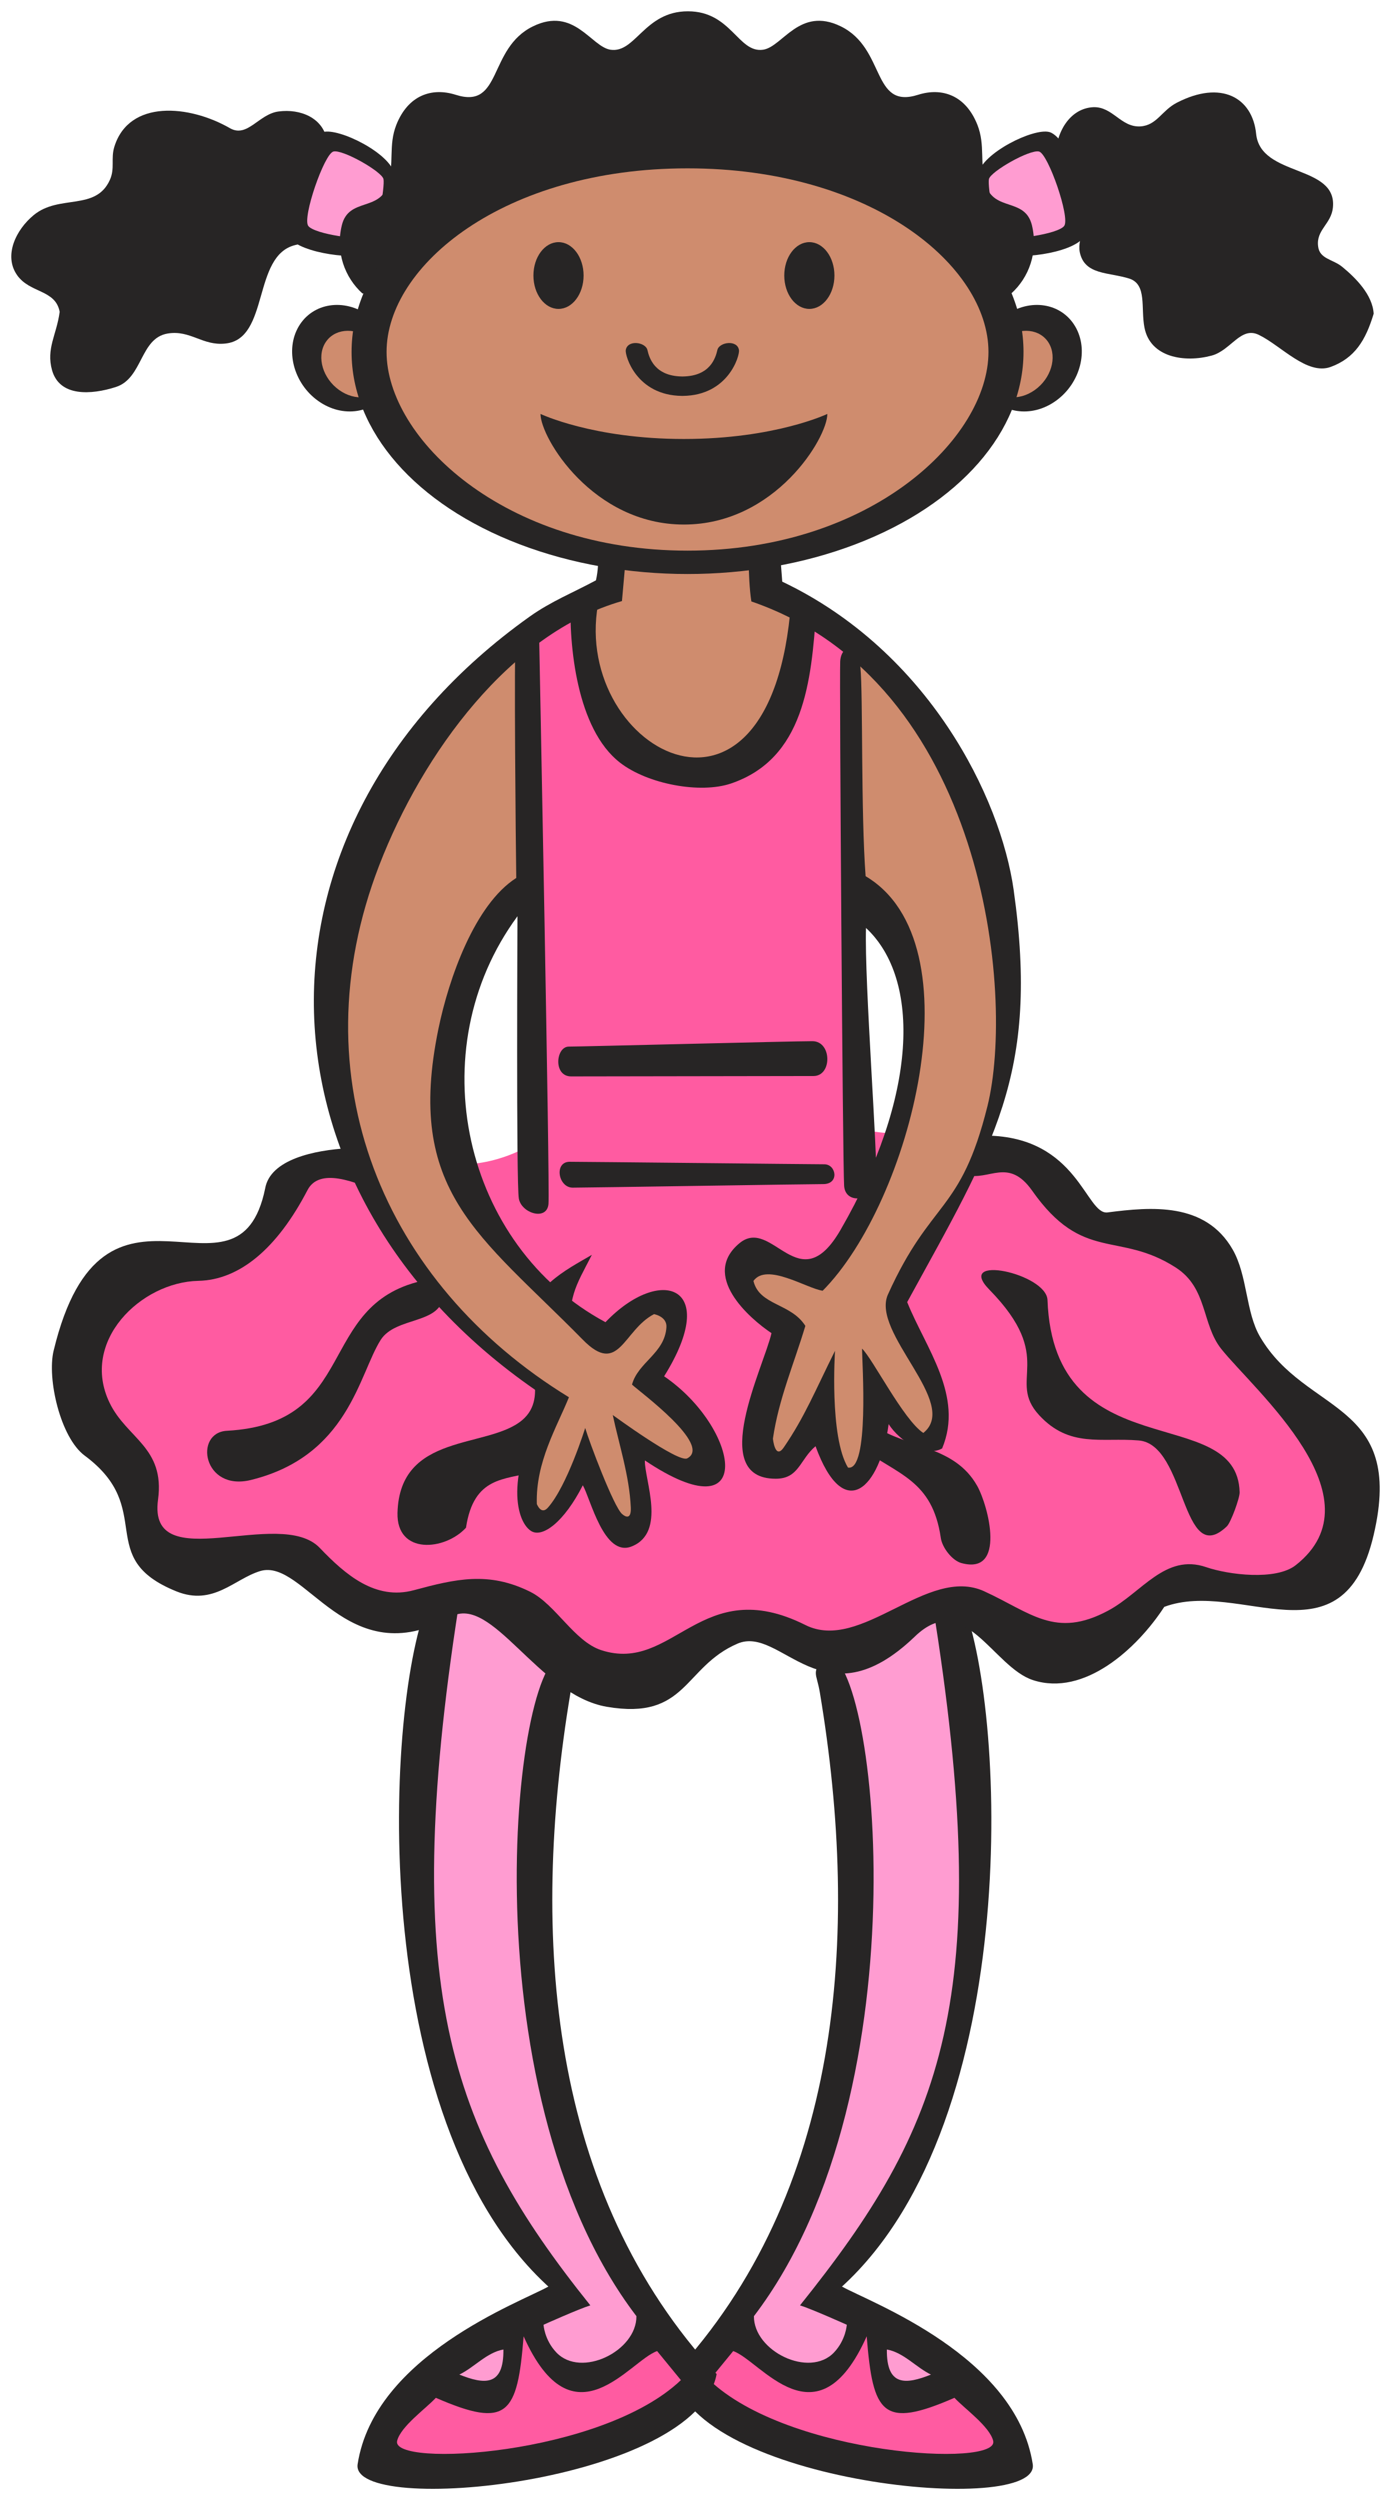 <svg xmlns="http://www.w3.org/2000/svg" xmlns:xlink="http://www.w3.org/1999/xlink" version="1.1" id="Layer_1" x="0px" y="0px" width="61.607" height="110.677" viewBox="43.5 25.5 61.607 110.677" enable-background="new 0 0 150 150" xml:space="preserve">
  <g>
    <path fill="#FF5BA1" d="M67.016,76.189l-0.404-22.767l3.097-1.331c-1.144,3.03,0.875,6.505,3.771,7.392&#13;&#10;&#9;c3.099,0.924,5.15-3.29,5.388-6.8c2.423,1.109,2.354,0.591,2.558,3.474c0.268,3.697-1.09,19.163,0.809,19.441&#13;&#10;&#9;c2.02,0.295,3.938-0.333,6.06,0.887c2.188,1.256,3.097,2.882,5.521,3.252c3.638,0.592,4.344,4.324,6.733,7.393&#13;&#10;&#9;c2.054,2.623,4.074,7.872,1.077,8.871c-2.93,0.996-5.588-1.221-7.943,1.033c-2.693,2.589-5.961-1.59-9.156,0.148&#13;&#10;&#9;c-1.482,0.812-2.258,1.885-3.906,1.773c-1.717-0.148-2.456-1.626-4.174-1.479c-2.729,0.222-4.208,3.179-6.734,2.07&#13;&#10;&#9;c-2.457-1.109-3.534-3.438-6.193-3.253c-1.785,0.11-2.896,1.071-4.58,0.44c-1.414-0.516-1.75-2.104-3.231-2.362&#13;&#10;&#9;c-1.65-0.297-2.626,0.664-4.31,0.591c-1.987-0.074-1.481-3.068-2.29-5.025c-0.707-1.738-2.625-2.219-2.425-4.141&#13;&#10;&#9;c0.27-2.699,2.66-3.807,5.117-3.99c3.468-0.261,4.208-5.026,7.676-5.026C62.471,76.783,64.221,77.707,67.016,76.189z" stroke-width="1"/>
    <path fill="#272525" d="M64.139,93.129c0.688-4.592,5.569,0.766,4.662-8.213c-0.199-1.98,0.194-2.463,0.913-3.867&#13;&#10;&#9;c-1.161,0.68-2.751,1.45-2.91,3.23c-0.108,1.228,1.058,3.049-0.179,4.09c-1.521,1.279-5.422,0.529-5.52,4.1&#13;&#10;&#9;C61.057,94.34,63.209,94.146,64.139,93.129z" stroke-width="1"/>
    <path fill="#272525" d="M81.561,89.544c1.705,1.257,3.23,1.458,3.607,4.037c0.062,0.437,0.51,1.004,0.909,1.112&#13;&#10;&#9;c1.999,0.552,1.2-2.533,0.7-3.42c-1.01-1.787-3.074-1.651-4.551-2.65c-0.447-2.395,3.461-4.443-2.942-6.188&#13;&#10;&#9;C83.725,85.419,78.87,87.559,81.561,89.544z" stroke-width="1"/>
    <path fill="#272525" d="M53.553,88.838c5.87-0.322,3.923-5.544,8.621-6.634c0.6,0.019,0.993-0.116,0.963,0.601&#13;&#10;&#9;c-0.057,1.346-2.11,0.954-2.78,2.016c-0.964,1.529-1.43,5.134-5.744,6.195C52.49,91.538,52.071,88.918,53.553,88.838z" stroke-width="1"/>
    <path fill="#CF8C6E" d="M70.247,50.394c1.11,1.645-2.02,2.439-3.637,3.549c-2.087,1.423-2.945,2.679-4.443,4.804&#13;&#10;&#9;c-3.08,4.361-4.14,7.854-3.973,13.305c0.084,2.828,0.942,4.397,2.155,6.875c0.875,1.774,4.242,6.208,7.406,8.132&#13;&#10;&#9;c0.536,0.323,0.152,1.107,0,1.772c-0.337,1.46-1.885,3.253-0.404,3.844c1.127,0.074,1.397-1.22,2.155-2.144&#13;&#10;&#9;c0.454,1.222,0.74,2.586,1.953,2.662c1.027,0.055,0.455-2.387,0-3.401c1.364,0,3.619,1.719,3.569,0.224&#13;&#10;&#9;c-0.068-1.775-1.549-2.07-2.762-3.254c0.909-1.348,1.263-2.068,1.078-3.769c-1.7,0-3.013,2.291-4.242,1.034&#13;&#10;&#9;c-1.346-1.367-2.188-2.088-3.435-3.623c-2.271-2.789-3.533-5.672-2.423-9.165c1.011-3.178,3.484-6.135,3.771-7.317&#13;&#10;&#9;c0.185-0.795-0.589-6.93-0.336-10.57l2.222-0.666c0,3.53,1.952,6.375,5.117,7.097c1.902,0.425,3.634-0.776,4.241-2.809&#13;&#10;&#9;c0.474-1.571,0.319-2.531,0.673-4.14c0.926,0.609,2.021,0.518,2.356,1.627c0.707,2.328-0.873,9.092,0.271,10.349&#13;&#10;&#9;c1.06,1.164,1.516,1.719,1.817,3.326c0.64,3.344,0.623,6.135-0.674,9.239c-0.707,1.718-1.06,2.624-2.356,3.846&#13;&#10;&#9;c-1.144,1.07-2.39,0.163-3.904,0.44c0,1.129,1.011,1.388,1.685,2.219c0.758,0.94-0.269,1.996-0.674,3.179&#13;&#10;&#9;c-0.37,1.09-0.96,2.198-0.2,3.03c0.756,0.831,1.531-0.868,2.289-1.7c0.943,0.685,0.891,2.883,1.952,2.438&#13;&#10;&#9;c1.06-0.443,0.926-1.774,1.01-3.028c0.791,0.572,0.959,1.623,1.886,1.623c0.856,0,0.856-1.365,0.674-2.289&#13;&#10;&#9;c-0.455-2.145-2.738-3.759-1.414-5.396c2.623-3.252,3.838-6.357,4.512-11.014c0.252-1.829-0.875-9.37-2.561-11.458&#13;&#10;&#9;c-2.777-3.437-4.174-7.392-8.348-7.392c-0.202-1.183,0.84-1.959,0.402-3.031c-0.438-1.071-1.684-0.424-2.761-0.37&#13;&#10;&#9;c-0.926,0.055-1.431,0.424-2.356,0.444C71.544,48.952,69.944,49.358,70.247,50.394z" stroke-width="1"/>
    <path fill="#FF9CD1" d="M79.945,98.811c1.517,7.279,1.48,11.826,0.134,19.07c-0.772,4.104-1.614,6.801-3.904,9.905&#13;&#10;&#9;c-1.073,1.456,1.921,3.028,3.638,2.81c1.211-0.147,2.49-2.589,0.472-3.623c0.641-2.105,2.153-2.662,3.098-4.582&#13;&#10;&#9;c2.255-4.619,3.366-7.393,3.702-12.641c0.234-3.809-0.52-13.641-1.75-13.307C84.252,96.739,81.462,97.7,79.945,98.811z" stroke-width="1"/>
    <path fill="#272525" d="M78.932,127.555c0.516,0.159,2.072,0.858,2.072,0.858s-0.037,0.67-0.568,1.229&#13;&#10;&#9;c-1.095,1.146-3.558-0.063-3.545-1.609c7.703-10.1,5.367-29.9,3.145-29.23c-0.624,0.801-0.378,0.695-0.223,1.635&#13;&#10;&#9;c1.809,10.822,0.937,22.177-6.474,30.158c0.884,4.831,16.263,6.344,15.901,3.99c-0.741-4.803-7.206-7.168-8.449-7.863&#13;&#10;&#9;c8.118-7.408,7.253-25.949,5.275-30.439l-1.274,0.162C87.626,113.953,85.249,119.682,78.932,127.555z" stroke-width="1"/>
    <path fill="#FF5BA1" d="M75.973,129.579l-1.053,1.285c3.508,3.339,12.866,3.885,12.568,2.688c-0.159-0.643-1.288-1.44-1.715-1.905&#13;&#10;&#9;c-3.188,1.39-3.613,0.72-3.887-2.722C79.691,133.83,77.18,129.984,75.973,129.579z" stroke-width="1"/>
    <path fill="#FF9CD1" d="M82.779,129.508c-0.019,1.646,0.844,1.551,1.953,1.111C84.059,130.292,83.531,129.646,82.779,129.508z" stroke-width="1"/>
    <path fill="#FF9CD1" d="M68.632,98.811c-1.516,7.279-1.482,11.826-0.135,19.07c0.773,4.104,1.616,6.801,3.905,9.905&#13;&#10;&#9;c1.073,1.456-1.92,3.028-3.637,2.81c-1.212-0.147-2.492-2.589-0.472-3.623c-0.639-2.105-2.155-2.662-3.097-4.582&#13;&#10;&#9;c-2.255-4.619-3.367-7.393-3.703-12.641c-0.235-3.809,0.775-12.418,1.75-13.307C64.625,95.188,67.117,97.7,68.632,98.811z" stroke-width="1"/>
    <path fill="#272525" d="M69.646,127.555c-0.515,0.159-2.073,0.858-2.073,0.858s0.036,0.67,0.57,1.229&#13;&#10;&#9;c1.095,1.146,3.557-0.063,3.544-1.609c-7.703-10.1-5.368-29.9-3.146-29.23c0.626,0.801,0.38,0.695,0.224,1.635&#13;&#10;&#9;c-1.808,10.822-0.938,22.177,6.474,30.158c-0.883,4.831-16.263,6.344-15.9,3.99c0.741-4.803,7.204-7.168,8.448-7.863&#13;&#10;&#9;c-8.117-7.408-7.252-25.949-5.276-30.439l1.426-0.463C61.102,113.327,63.329,119.682,69.646,127.555z" stroke-width="1"/>
    <path fill="#FF5BA1" d="M72.604,129.579l1.053,1.285c-3.506,3.339-12.864,3.885-12.568,2.688c0.159-0.643,1.289-1.44,1.715-1.905&#13;&#10;&#9;c3.188,1.39,3.613,0.72,3.887-2.722C68.885,133.83,71.398,129.984,72.604,129.579z" stroke-width="1"/>
    <path fill="#FF9CD1" d="M65.796,129.508c0.02,1.646-0.842,1.551-1.952,1.111C64.519,130.292,65.046,129.646,65.796,129.508z" stroke-width="1"/>
    <path fill="#272525" d="M78.146,51.249c6.481,3.084,9.668,9.549,10.248,13.642c1.155,8.183-0.896,11.272-4.715,18.251&#13;&#10;&#9;c0.811,2.024,2.521,4.148,1.547,6.479c-0.736,0.405-1.873-0.31-2.369-1.078c-0.371,2.83-1.979,4.437-3.237,0.979&#13;&#10;&#9;c-0.704,0.592-0.729,1.439-1.763,1.439c-3.042,0.004-0.526-4.954-0.188-6.445c-1.01-0.675-3.131-2.555-1.421-3.979&#13;&#10;&#9;c1.46-1.216,2.643,2.595,4.486-0.604c3.388-5.865,3.574-11.067,1.121-13.354c-0.076,2.368,0.537,10.217,0.444,11.162&#13;&#10;&#9;c-0.093,0.942-1.354,1.108-1.413,0.258c-0.06-0.853-0.212-22.468-0.174-23.215s0.777-0.899,0.896,0.279&#13;&#10;&#9;c0.117,1.177,0.018,6.416,0.23,9.225c4.982,2.952,1.993,14.429-1.902,18.351c-0.711-0.102-2.475-1.256-3.066-0.434&#13;&#10;&#9;c0.261,1.093,1.662,0.977,2.299,1.99c-0.496,1.656-1.188,3.256-1.436,4.992c0,0,0.09,0.953,0.479,0.39&#13;&#10;&#9;c0.926-1.353,1.377-2.481,2.271-4.28c0,0-0.256,3.801,0.574,5.17c0.955,0.18,0.625-4.646,0.623-5.266&#13;&#10;&#9;c0.473,0.451,1.834,3.152,2.713,3.734c1.646-1.312-2.334-4.431-1.565-6.133c1.912-4.234,3.218-3.564,4.405-8.33&#13;&#10;&#9;c1.23-4.931-0.107-18.789-10.455-22.347c-0.168-1.036-0.125-3.104-0.125-3.104l1.336,0.184L78.146,51.249z" stroke-width="1"/>
    <path fill="#272525" d="M71.046,52.109c-4.951,1.417-8.83,6.719-10.755,11.709c-3.625,9.394,0.184,18.502,8.407,23.536&#13;&#10;&#9;c-0.538,1.328-1.479,2.871-1.422,4.724c0,0,0.185,0.504,0.488,0.165c0.856-0.958,1.654-3.529,1.654-3.529&#13;&#10;&#9;c0.182,0.621,1.261,3.484,1.634,3.809c0.159,0.14,0.411,0.252,0.386-0.295c-0.063-1.396-0.523-2.785-0.799-4.088&#13;&#10;&#9;c0,0,2.899,2.127,3.297,1.92c1.128-0.586-2.134-2.97-2.445-3.267c0.272-0.996,1.454-1.384,1.525-2.541&#13;&#10;&#9;c0.029-0.478-0.55-0.577-0.55-0.577c-1.365,0.707-1.549,2.764-3.15,1.135c-4.585-4.66-7.886-6.547-6.397-13.77&#13;&#10;&#9;c0.46-2.232,1.609-5.503,3.446-6.674c-0.021-1.292-0.108-10.293-0.022-10.57c0.179-0.572,0.893-0.466,1.039,0.09&#13;&#10;&#9;c0,0,0.478,24.156,0.41,24.913c-0.068,0.759-1.195,0.415-1.313-0.237c-0.12-0.656-0.06-12.502-0.06-12.502&#13;&#10;&#9;c-4.371,5.938-2.396,14.596,3.897,17.971c2.425-2.534,5.121-1.647,2.598,2.395c3.352,2.289,4.136,7.065-0.853,3.725&#13;&#10;&#9;c-0.02,0.867,0.969,3.182-0.581,3.806c-1.232,0.498-1.826-2.116-2.167-2.706c-0.818,1.611-1.787,2.35-2.296,2.021&#13;&#10;&#9;c-0.732-0.473-1.144-2.735,0.811-5.824c-13.461-8.79-14.041-25.286-0.858-34.66c0.939-0.667,1.93-1.062,2.924-1.598&#13;&#10;&#9;c0.197-0.851,0.05-1.851,0.05-1.851l1.371-0.244L71.046,52.109z" stroke-width="1"/>
    <path fill="#272525" d="M68.795,73.151c-0.803,0-0.681-1.32-0.102-1.32c0.578,0,9.917-0.24,10.786-0.24s0.883,1.543,0.051,1.543&#13;&#10;&#9;C78.697,73.135,69.598,73.151,68.795,73.151z" stroke-width="1"/>
    <path fill="#272525" d="M80.011,77.041c0.525,0,0.677,0.877-0.05,0.877c-0.725,0-10.446,0.158-11.094,0.158&#13;&#10;&#9;c-0.648,0-0.84-1.146-0.134-1.146C69.438,76.93,79.482,77.041,80.011,77.041z" stroke-width="1"/>
    <path fill="#272525" d="M55.244,78.111c0.224-1.293,2.196-1.697,3.676-1.782c0,0,1.117,1.996,1.625,2.071&#13;&#10;&#9;c-1.408-0.656-2.913-1.202-3.426-0.215c-1.347,2.588-3.011,3.978-4.835,4.016c-2.543,0.053-5.243,2.674-3.932,5.395&#13;&#10;&#9;c0.766,1.59,2.461,1.969,2.147,4.293c-0.472,3.495,5.395,0.281,7.164,2.135c1.137,1.189,2.462,2.328,4.162,1.873&#13;&#10;&#9;c1.856-0.5,3.313-0.846,5.157,0.068c1.121,0.555,1.947,2.189,3.139,2.582c3.212,1.055,4.413-3.433,9.052-1.109&#13;&#10;&#9;c2.472,1.233,5.39-2.649,7.915-1.496c2.062,0.944,3.152,2.113,5.49,0.859c1.498-0.799,2.527-2.547,4.344-1.926&#13;&#10;&#9;c0.98,0.337,3.086,0.605,3.967-0.088c3.786-2.979-1.822-7.723-3.298-9.57c-0.876-1.099-0.598-2.693-2.016-3.605&#13;&#10;&#9;c-2.538-1.631-4.104-0.198-6.36-3.401c-1.056-1.498-1.908-0.418-2.933-0.699c0.286-0.612,0.61-1.174,0.919-1.741&#13;&#10;&#9;c4.055,0.055,4.391,3.528,5.354,3.401c1.924-0.249,4.323-0.465,5.535,1.634c0.67,1.163,0.574,2.78,1.221,3.877&#13;&#10;&#9;c2.027,3.457,6.42,2.812,5.029,8.764c-1.367,5.855-5.906,1.933-9.275,3.186c-1.219,1.873-3.553,3.977-5.811,3.244&#13;&#10;&#9;c-1.781-0.576-3.042-4.039-5.232-1.934c-4.08,3.923-5.91-0.52-7.858,0.318c-2.395,1.03-2.231,3.405-5.79,2.795&#13;&#10;&#9;c-3.051-0.525-5.077-5.008-6.912-3.979c-4.603,2.585-6.458-2.635-8.447-2.026c-1.143,0.351-2.072,1.554-3.702,0.896&#13;&#10;&#9;c-3.683-1.487-0.865-3.641-4.063-6.01c-1.076-0.797-1.675-3.41-1.374-4.648C48.089,76.117,54.041,83.947,55.244,78.111z" stroke-width="1"/>
    <path fill="#272525" d="M89.893,83.049c0.284,7.557,8.412,4.461,8.51,8.514c0.006,0.256-0.389,1.338-0.568,1.508&#13;&#10;&#9;c-2.018,1.916-1.782-3.629-3.904-3.805c-1.654-0.137-3.058,0.34-4.404-1.115c-1.465-1.58,0.791-2.498-2.211-5.563&#13;&#10;&#9;C85.76,81.001,89.846,81.869,89.893,83.049z" stroke-width="1"/>
    <path fill="#272525" d="M90.252,32.471c0-1.129,0.643-2.176,1.669-2.226c0.864-0.032,1.224,0.9,2.087,0.851&#13;&#10;&#9;c0.73-0.049,0.941-0.701,1.61-1.047c1.966-1.02,3.353-0.229,3.516,1.375c0.194,1.93,3.608,1.341,3.399,3.273&#13;&#10;&#9;c-0.074,0.719-0.746,0.981-0.655,1.702c0.06,0.572,0.655,0.572,1.072,0.916c0.596,0.49,1.344,1.239,1.389,2.074&#13;&#10;&#9;c-0.356,1.178-0.835,1.963-1.907,2.356c-1.046,0.376-2.195-0.945-3.179-1.421c-0.804-0.391-1.235,0.688-2.087,0.917&#13;&#10;&#9;c-1.206,0.328-2.727,0.082-2.979-1.244c-0.166-0.867,0.117-1.897-0.658-2.16c-0.908-0.294-1.997-0.146-2.207-1.177&#13;&#10;&#9;c-0.131-0.704,0.478-1.277,0.062-1.833c-0.401-0.54-1.327,0-1.55-0.654C89.627,33.535,90.252,33.159,90.252,32.471z" stroke-width="1"/>
    <path fill="#272525" d="M57.993,31.766c-0.152-1.054-1.195-1.46-2.155-1.331c-0.875,0.11-1.379,1.184-2.155,0.739&#13;&#10;&#9;c-1.8-1.034-4.458-1.275-5.116,0.813c-0.169,0.536,0.033,0.962-0.202,1.479c-0.623,1.385-2.239,0.627-3.367,1.552&#13;&#10;&#9;c-0.791,0.647-1.347,1.792-0.742,2.661c0.573,0.813,1.701,0.628,1.887,1.626c-0.135,1.017-0.607,1.626-0.337,2.587&#13;&#10;&#9;c0.337,1.182,1.734,1.09,2.829,0.739c1.195-0.388,1.061-2.162,2.289-2.366c1.01-0.167,1.548,0.555,2.559,0.443&#13;&#10;&#9;c1.969-0.203,1.178-3.899,3.097-4.361c1.044-0.24,1.936-0.831,2.086-1.996C58.8,33.318,58.144,32.818,57.993,31.766z" stroke-width="1"/>
    <path fill="#272525" d="M87.828,36.704c0.574,0.316,3.125,0.051,3.68-0.711c0.662-0.908-0.641-4.403-1.529-4.647&#13;&#10;&#9;c-0.705-0.194-2.979,0.933-3.166,1.861C86.738,33.568,86.951,36.223,87.828,36.704z" stroke-width="1"/>
    <path fill="#FF9CD1" d="M87.299,33.429c0.067-0.333,1.818-1.331,2.223-1.22c0.405,0.111,1.381,2.919,1.112,3.291&#13;&#10;&#9;c-0.271,0.369-2.393,0.665-2.729,0.479C87.568,35.794,87.232,33.761,87.299,33.429z" stroke-width="1"/>
    <path fill="#272525" d="M59.956,36.704c-0.575,0.316-3.125,0.051-3.68-0.711c-0.661-0.908,0.641-4.403,1.53-4.647&#13;&#10;&#9;c0.703-0.193,2.979,0.934,3.167,1.861C61.045,33.568,60.833,36.223,59.956,36.704z" stroke-width="1"/>
    <path fill="#FF9CD1" d="M60.485,33.429c-0.067-0.333-1.819-1.331-2.222-1.22c-0.404,0.111-1.38,2.919-1.111,3.291&#13;&#10;&#9;c0.269,0.369,2.389,0.665,2.727,0.479C60.215,35.794,60.551,33.761,60.485,33.429z" stroke-width="1"/>
    <path fill="#272525" d="M59.552,38.492c-0.776-0.702-1.205-1.829-0.91-3.03c0.307-1.22,1.675-0.592,2.036-1.773&#13;&#10;&#9;c0.295-0.962,0.014-1.738,0.375-2.663c0.522-1.312,1.567-1.663,2.626-1.331c2.077,0.666,1.418-2.051,3.429-3.03&#13;&#10;&#9;c1.822-0.886,2.572,0.906,3.429,1.036C71.649,27.867,72.038,26,73.967,26c1.93,0,2.225,1.867,3.336,1.7&#13;&#10;&#9;c0.857-0.13,1.608-1.921,3.43-1.036c2.013,0.98,1.354,3.696,3.432,3.031c1.059-0.332,2.104,0.019,2.624,1.331&#13;&#10;&#9;c0.362,0.924,0.081,1.7,0.376,2.662c0.361,1.182,1.729,0.554,2.036,1.773c0.294,1.202-0.134,2.329-0.911,3.03L59.552,38.492&#13;&#10;&#9;L59.552,38.492z" stroke-width="1"/>
    <path fill="#272525" d="M87.165,42.766c-0.617-1.043-0.231-2.522,0.858-3.3c1.092-0.779,2.478-0.563,3.095,0.48&#13;&#10;&#9;c0.618,1.044,0.233,2.523-0.857,3.301C89.169,44.026,87.784,43.81,87.165,42.766z" stroke-width="1"/>
    <path fill="#CF8C6E" d="M87.355,42.543c0.375,0.634,1.261,0.732,1.978,0.221c0.717-0.511,0.995-1.44,0.622-2.072&#13;&#10;&#9;c-0.376-0.633-1.262-0.733-1.979-0.221C87.257,40.981,86.979,41.909,87.355,42.543z" stroke-width="1"/>
    <path fill="none" d="M87.165,42.766c-0.617-1.043-0.231-2.522,0.858-3.3c1.092-0.779,2.478-0.563,3.095,0.48&#13;&#10;&#9;c0.618,1.044,0.233,2.523-0.857,3.301C89.169,44.026,87.784,43.81,87.165,42.766z" stroke-width="1"/>
    <path fill="none" d="M87.165,42.766c-0.617-1.043-0.231-2.522,0.858-3.3c1.092-0.779,2.478-0.563,3.095,0.48&#13;&#10;&#9;c0.618,1.044,0.233,2.523-0.857,3.301C89.169,44.026,87.784,43.81,87.165,42.766z" stroke-width="1"/>
    <path fill="#272525" d="M60.685,42.766c0.617-1.043,0.233-2.522-0.857-3.3c-1.092-0.779-2.478-0.563-3.096,0.48&#13;&#10;&#9;c-0.617,1.044-0.233,2.523,0.858,3.301C58.681,44.026,60.067,43.81,60.685,42.766z" stroke-width="1"/>
    <path fill="#CF8C6E" d="M60.496,42.543c-0.375,0.634-1.261,0.732-1.978,0.221c-0.716-0.512-0.996-1.44-0.621-2.072&#13;&#10;&#9;c0.375-0.633,1.26-0.733,1.978-0.221C60.593,40.981,60.87,41.909,60.496,42.543z" stroke-width="1"/>
    <path fill="none" d="M60.685,42.766c0.617-1.043,0.233-2.522-0.857-3.3c-1.092-0.779-2.478-0.563-3.096,0.48&#13;&#10;&#9;c-0.617,1.044-0.233,2.523,0.858,3.301C58.681,44.026,60.067,43.81,60.685,42.766z" stroke-width="1"/>
    <path fill="none" d="M60.685,42.766c0.617-1.043,0.233-2.522-0.857-3.3c-1.092-0.779-2.478-0.563-3.096,0.48&#13;&#10;&#9;c-0.617,1.044-0.233,2.523,0.858,3.301C58.681,44.026,60.067,43.81,60.685,42.766z" stroke-width="1"/>
    <ellipse fill="#272525" cx="73.951" cy="41.08" rx="14.88" ry="9.831" stroke-width="1"/>
    <path fill="#CF8C6E" d="M87.279,41.08c0,3.814-5.184,8.796-13.328,8.796c-8.147,0-13.33-4.982-13.33-8.796&#13;&#10;&#9;c0-3.813,5.182-8.128,13.329-8.128S87.279,37.267,87.279,41.08z" stroke-width="1"/>
    <path fill="#272525" d="M73.703,42.166h0.04c1.212-0.018,1.447-0.818,1.529-1.171c0.082-0.357,0.894-0.468,0.958,0.009&#13;&#10;&#9;c0.033,0.245-0.47,2-2.488,2.022h-0.037c-2.023-0.021-2.523-1.777-2.491-2.022c0.066-0.477,0.878-0.366,0.96-0.009&#13;&#10;&#9;C72.255,41.347,72.493,42.147,73.703,42.166z" stroke-width="1"/>
    <path fill="#272525" d="M67.439,43.824c0,0,2.319,1.109,6.351,1.109s6.353-1.109,6.353-1.109c0,1.062-2.318,4.897-6.353,4.897&#13;&#10;&#9;C69.758,48.721,67.439,44.885,67.439,43.824z" stroke-width="1"/>
    <ellipse fill="#272525" cx="68.236" cy="37.697" rx="1.111" ry="1.478" stroke-width="1"/>
    <ellipse fill="#272525" cx="79.346" cy="37.697" rx="1.111" ry="1.478" stroke-width="1"/>
    <path fill="#272525" d="M79.65,52.524c-0.213,3.159-0.543,6.558-3.767,7.658c-1.364,0.466-3.699,0.034-4.93-0.926&#13;&#10;&#9;c-1.907-1.487-2.261-5.164-2.179-7.301c0.155-0.32,1.066-0.66,1.272,0.002c-1.483,6.566,7.623,11.839,8.49,0.202&#13;&#10;&#9;C78.93,52.084,79.32,52.305,79.65,52.524z" stroke-width="1"/>
  </g>
</svg>